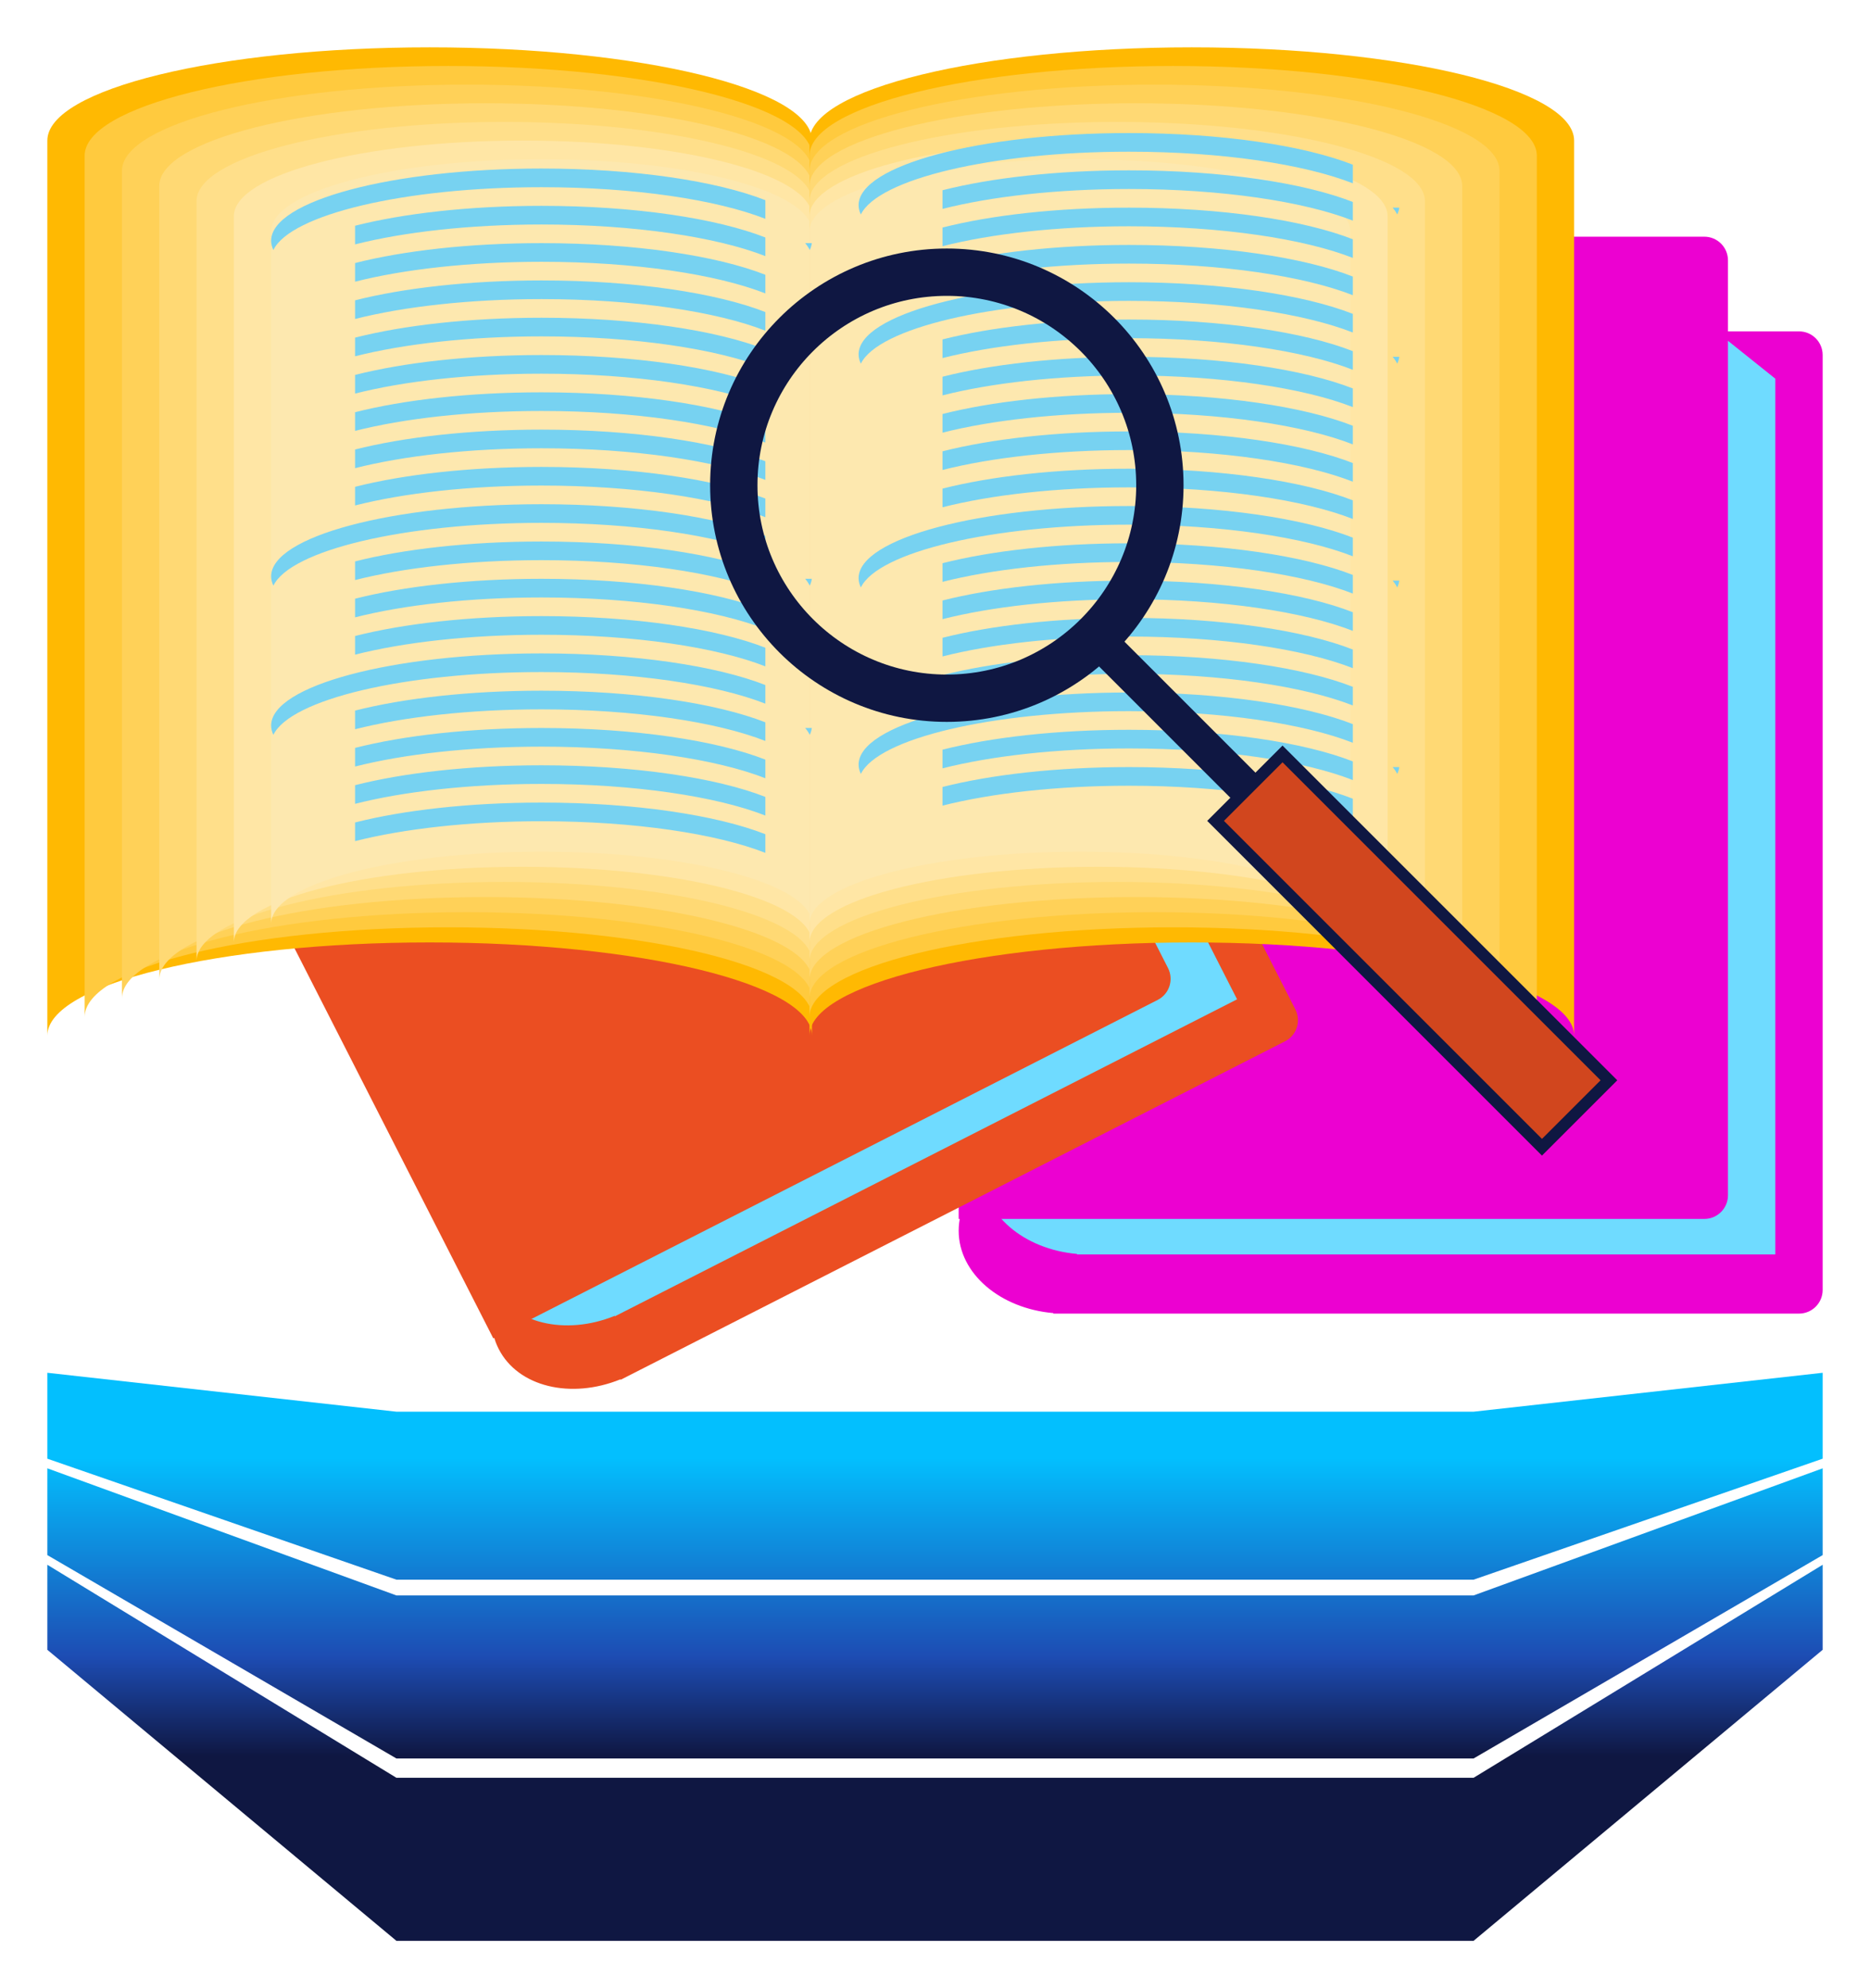 <svg width="158" height="168" viewBox="0 0 158 168" fill="none" xmlns="http://www.w3.org/2000/svg">
<g filter="url(#filter0_d_188_1826)">
<path fill-rule="evenodd" clip-rule="evenodd" d="M152 24H89V93.043C84.5 93.43 81 96.397 81 100C81 103.603 84.5 106.57 89 106.957V107H90H152C153.105 107 154 106.105 154 105V26C154 24.895 153.105 24 152 24Z" fill="#EC01D1"/>
<path fill-rule="evenodd" clip-rule="evenodd" d="M150 28L145 24V28H91V88.043C86.5 88.43 83 91.397 83 95C83 98.603 86.5 101.57 91 101.957V102H92H150V28Z" fill="#6FDBFF"/>
<path d="M81 18C81 16.895 81.895 16 83 16H144C145.105 16 146 16.895 146 18V97C146 98.105 145.105 99 144 99H81V18Z" fill="#EC01D1"/>
</g>
<g filter="url(#filter1_d_188_1826)">
<path fill-rule="evenodd" clip-rule="evenodd" d="M70.893 10.036L14.76 38.637L46.105 100.155C42.271 102.543 40.499 106.775 42.135 109.986C43.771 113.196 48.237 114.251 52.422 112.553L52.441 112.591L53.332 112.137L108.575 83.99C109.559 83.488 109.95 82.284 109.449 81.3L73.583 10.91C73.082 9.926 71.878 9.535 70.893 10.036Z" fill="#EB4E22"/>
<path fill-rule="evenodd" clip-rule="evenodd" d="M70.927 14.508L64.656 13.214L66.472 16.778L18.358 41.294L45.617 94.792C41.783 97.18 40.011 101.412 41.647 104.623C43.283 107.833 47.749 108.888 51.934 107.19L51.953 107.228L52.844 106.774L104.523 80.442L70.927 14.508Z" fill="#6FDBFF"/>
<path d="M4.908 36.923C4.407 35.939 4.798 34.735 5.782 34.233L60.133 6.54C61.118 6.038 62.322 6.43 62.823 7.414L98.689 77.803C99.19 78.788 98.799 79.992 97.815 80.493L41.681 109.095L4.908 36.923Z" fill="#EB4E22"/>
</g>
<g filter="url(#filter2_d_188_1826)">
<path fill-rule="evenodd" clip-rule="evenodd" d="M124.506 160L154 135.408V128.223L124.506 146.223H79.906H78.094H33.494L4 128.223V135.408L33.494 160H78.094H79.906H124.506ZM33.494 144.591L4 127.406V120.073L33.494 130.813H78.094V130.813H124.506L154 120.073V127.406L124.506 144.591H79.906V144.591H33.494ZM154 119.259L124.506 129.481H78.094V129.481H33.494L4 119.259V112L33.494 115.288H79.906V115.288H124.506L154 112V119.259Z" fill="url(#paint0_linear_188_1826)"/>
</g>
<g filter="url(#filter3_d_188_1826)">
<path fill-rule="evenodd" clip-rule="evenodd" d="M68.606 7.879C68.606 3.527 54.144 0 36.303 0C18.463 0 4 3.527 4 7.879V83.515C4 79.164 18.463 75.636 36.303 75.636C54.144 75.636 68.606 79.164 68.606 83.515V7.879Z" fill="#FFB902"/>
<path fill-rule="evenodd" clip-rule="evenodd" d="M7.152 9.167C7.152 9.164 7.151 9.161 7.151 9.157C7.151 4.97 20.909 1.576 37.879 1.576C54.849 1.576 68.606 4.97 68.606 9.157L68.606 81.929C68.584 77.747 54.835 74.358 37.879 74.358C20.909 74.358 7.152 77.752 7.152 81.939V9.167Z" fill="#FFCA3E"/>
<path fill-rule="evenodd" clip-rule="evenodd" d="M10.303 10.45C10.303 10.445 10.303 10.44 10.303 10.436C10.303 6.413 23.355 3.152 39.455 3.152C55.554 3.152 68.606 6.413 68.606 10.436L68.606 10.436V80.35C68.576 76.333 55.536 73.079 39.455 73.079C23.355 73.079 10.303 76.341 10.303 80.364V10.45Z" fill="#FFD158"/>
<path fill-rule="evenodd" clip-rule="evenodd" d="M68.606 11.727C68.606 11.723 68.606 11.718 68.606 11.714C68.606 7.855 56.26 4.727 41.03 4.727C25.801 4.727 13.455 7.855 13.455 11.714H13.455V78.775C13.482 74.922 25.817 71.801 41.03 71.801C56.26 71.801 68.606 74.929 68.606 78.788V11.727Z" fill="#FFD974"/>
<path fill-rule="evenodd" clip-rule="evenodd" d="M68.606 13.001V77.212C68.606 73.518 56.965 70.523 42.606 70.523C28.257 70.523 16.623 73.513 16.606 77.204V12.992H16.606C16.606 9.298 28.247 6.303 42.606 6.303C56.965 6.303 68.606 9.298 68.606 12.993C68.606 12.995 68.606 12.998 68.606 13.001Z" fill="#FFDF8A"/>
<path fill-rule="evenodd" clip-rule="evenodd" d="M68.606 14.271C68.606 10.741 57.671 7.879 44.182 7.879C30.693 7.879 19.758 10.741 19.758 14.271C19.758 14.273 19.758 14.274 19.758 14.276V75.636C19.758 72.106 30.693 69.244 44.182 69.244C57.664 69.244 68.596 72.103 68.606 75.631V14.271Z" fill="#FFE6A5"/>
<path fill-rule="evenodd" clip-rule="evenodd" d="M22.909 15.56C22.909 15.556 22.909 15.553 22.909 15.55C22.909 12.183 33.139 9.455 45.758 9.455C58.376 9.455 68.606 12.183 68.606 15.549H68.606V74.051C68.586 70.689 58.364 67.966 45.758 67.966C33.139 67.966 22.91 70.695 22.909 74.061H22.909V15.56Z" fill="#FDE8AF"/>
<path fill-rule="evenodd" clip-rule="evenodd" d="M68.394 7.879C68.394 3.527 82.856 0 100.697 0C118.537 0 133 3.527 133 7.879V83.515C133 79.164 118.537 75.636 100.697 75.636C82.856 75.636 68.394 79.164 68.394 83.515V7.879Z" fill="#FFB902"/>
<path fill-rule="evenodd" clip-rule="evenodd" d="M129.848 9.167C129.849 9.164 129.849 9.161 129.849 9.157C129.849 4.97 116.091 1.576 99.121 1.576C82.151 1.576 68.394 4.97 68.394 9.157L68.394 81.929C68.416 77.747 82.165 74.358 99.121 74.358C116.091 74.358 129.848 77.752 129.848 81.939V9.167Z" fill="#FFCA3E"/>
<path fill-rule="evenodd" clip-rule="evenodd" d="M126.697 10.45C126.697 10.445 126.697 10.44 126.697 10.436C126.697 6.413 113.645 3.152 97.546 3.152C81.446 3.152 68.394 6.413 68.394 10.436L68.394 10.436V80.35C68.424 76.333 81.464 73.079 97.545 73.079C113.645 73.079 126.697 76.341 126.697 80.364V10.45Z" fill="#FFD158"/>
<path fill-rule="evenodd" clip-rule="evenodd" d="M68.394 11.727C68.394 11.723 68.394 11.718 68.394 11.714C68.394 7.855 80.74 4.727 95.97 4.727C111.199 4.727 123.545 7.855 123.545 11.714H123.545V78.775C123.518 74.922 111.183 71.801 95.97 71.801C80.74 71.801 68.394 74.929 68.394 78.788V11.727Z" fill="#FFD974"/>
<path fill-rule="evenodd" clip-rule="evenodd" d="M68.394 13.001V77.212C68.394 73.518 80.035 70.523 94.394 70.523C108.743 70.523 120.377 73.513 120.394 77.204V12.992H120.394C120.394 9.298 108.753 6.303 94.394 6.303C80.034 6.303 68.394 9.298 68.394 12.993C68.394 12.995 68.394 12.998 68.394 13.001Z" fill="#FFDF8A"/>
<path fill-rule="evenodd" clip-rule="evenodd" d="M68.394 14.271C68.394 10.741 79.329 7.879 92.818 7.879C106.307 7.879 117.242 10.741 117.242 14.271C117.242 14.273 117.242 14.274 117.242 14.276V75.636C117.242 72.106 106.307 69.244 92.818 69.244C79.335 69.244 68.404 72.103 68.394 75.631V14.271Z" fill="#FFE6A5"/>
<path fill-rule="evenodd" clip-rule="evenodd" d="M114.091 15.56C114.091 15.556 114.091 15.553 114.091 15.55C114.091 12.183 103.861 9.455 91.243 9.455C78.624 9.455 68.394 12.183 68.394 15.549H68.394V74.051C68.414 70.689 78.636 67.966 91.242 67.966C103.861 67.966 114.091 70.695 114.091 74.061H114.091V15.56Z" fill="#FDE8AF"/>
<path fill-rule="evenodd" clip-rule="evenodd" d="M68.593 16.545C68.568 16.741 68.509 16.935 68.417 17.125C68.322 16.929 68.192 16.735 68.029 16.545H68.593ZM64.667 12.915C60.556 11.302 53.621 10.242 45.758 10.242C33.139 10.242 22.909 12.971 22.909 16.337C22.909 16.604 22.973 16.867 23.098 17.125C24.547 14.131 34.139 11.818 45.758 11.818C53.621 11.818 60.556 12.878 64.667 14.491V12.915Z" fill="#77D2F1"/>
<path fill-rule="evenodd" clip-rule="evenodd" d="M68.593 44.909C68.568 45.105 68.509 45.298 68.417 45.489C68.322 45.292 68.192 45.099 68.029 44.909H68.593ZM64.667 41.279C60.556 39.666 53.621 38.606 45.758 38.606C33.139 38.606 22.909 41.335 22.909 44.701C22.909 44.968 22.973 45.231 23.098 45.489C24.547 42.495 34.139 40.182 45.758 40.182C53.621 40.182 60.556 41.241 64.667 42.854V41.279Z" fill="#77D2F1"/>
<path fill-rule="evenodd" clip-rule="evenodd" d="M68.593 57.515C68.568 57.711 68.509 57.904 68.417 58.095C68.322 57.898 68.192 57.705 68.029 57.515H68.593ZM64.667 53.885C60.556 52.272 53.621 51.212 45.758 51.212C33.139 51.212 22.909 53.941 22.909 57.307C22.909 57.574 22.973 57.837 23.098 58.095C24.547 55.101 34.139 52.788 45.758 52.788C53.621 52.788 60.556 53.847 64.667 55.46V53.885Z" fill="#77D2F1"/>
<path fill-rule="evenodd" clip-rule="evenodd" d="M64.667 17.642V16.067C60.556 14.453 53.621 13.394 45.758 13.394C39.648 13.394 34.099 14.034 30 15.075V16.651C34.099 15.609 39.649 14.97 45.758 14.97C53.621 14.97 60.556 16.029 64.667 17.642Z" fill="#77D2F1"/>
<path fill-rule="evenodd" clip-rule="evenodd" d="M64.667 20.794V19.218C60.556 17.605 53.621 16.545 45.758 16.545C39.648 16.545 34.099 17.185 30 18.227V19.803C34.099 18.761 39.649 18.121 45.758 18.121C53.621 18.121 60.556 19.181 64.667 20.794Z" fill="#77D2F1"/>
<path fill-rule="evenodd" clip-rule="evenodd" d="M64.667 23.945V22.369C60.556 20.756 53.621 19.697 45.758 19.697C39.648 19.697 34.099 20.337 30 21.378V22.954C34.099 21.912 39.649 21.273 45.758 21.273C53.621 21.273 60.556 22.332 64.667 23.945Z" fill="#77D2F1"/>
<path fill-rule="evenodd" clip-rule="evenodd" d="M64.667 27.097V25.521C60.556 23.908 53.621 22.849 45.758 22.849C39.648 22.849 34.099 23.488 30 24.53V26.106C34.099 25.064 39.649 24.424 45.758 24.424C53.621 24.424 60.556 25.484 64.667 27.097Z" fill="#77D2F1"/>
<path fill-rule="evenodd" clip-rule="evenodd" d="M64.667 30.248V28.672C60.556 27.059 53.621 26 45.758 26C39.648 26 34.099 26.64 30 27.681V29.257C34.099 28.215 39.649 27.576 45.758 27.576C53.621 27.576 60.556 28.635 64.667 30.248Z" fill="#77D2F1"/>
<path fill-rule="evenodd" clip-rule="evenodd" d="M64.667 33.4V31.824C60.556 30.211 53.621 29.151 45.758 29.151C39.648 29.151 34.099 29.791 30 30.833V32.409C34.099 31.367 39.649 30.727 45.758 30.727C53.621 30.727 60.556 31.787 64.667 33.4Z" fill="#77D2F1"/>
<path fill-rule="evenodd" clip-rule="evenodd" d="M64.667 36.551V34.976C60.556 33.362 53.621 32.303 45.758 32.303C39.648 32.303 34.099 32.943 30 33.984V35.56C34.099 34.518 39.649 33.879 45.758 33.879C53.621 33.879 60.556 34.938 64.667 36.551Z" fill="#77D2F1"/>
<path fill-rule="evenodd" clip-rule="evenodd" d="M64.667 39.703V38.127C60.556 36.514 53.621 35.455 45.758 35.455C39.648 35.455 34.099 36.094 30 37.136V38.712C34.099 37.67 39.649 37.03 45.758 37.03C53.621 37.03 60.556 38.09 64.667 39.703Z" fill="#77D2F1"/>
<path fill-rule="evenodd" clip-rule="evenodd" d="M64.667 46.006V44.43C60.556 42.817 53.621 41.758 45.758 41.758C39.648 41.758 34.099 42.397 30 43.439V45.015C34.099 43.973 39.649 43.333 45.758 43.333C53.621 43.333 60.556 44.393 64.667 46.006Z" fill="#77D2F1"/>
<path fill-rule="evenodd" clip-rule="evenodd" d="M64.667 49.157V47.582C60.556 45.969 53.621 44.909 45.758 44.909C39.648 44.909 34.099 45.549 30 46.59V48.166C34.099 47.124 39.649 46.485 45.758 46.485C53.621 46.485 60.556 47.544 64.667 49.157Z" fill="#77D2F1"/>
<path fill-rule="evenodd" clip-rule="evenodd" d="M64.667 52.309V50.733C60.556 49.12 53.621 48.061 45.758 48.061C39.648 48.061 34.099 48.7 30 49.742V51.318C34.099 50.276 39.649 49.636 45.758 49.636C53.621 49.636 60.556 50.696 64.667 52.309Z" fill="#77D2F1"/>
<path fill-rule="evenodd" clip-rule="evenodd" d="M64.667 58.612V57.036C60.556 55.423 53.621 54.364 45.758 54.364C39.648 54.364 34.099 55.003 30 56.045V57.621C34.099 56.579 39.649 55.939 45.758 55.939C53.621 55.939 60.556 56.999 64.667 58.612Z" fill="#77D2F1"/>
<path fill-rule="evenodd" clip-rule="evenodd" d="M64.667 61.763V60.188C60.556 58.575 53.621 57.515 45.758 57.515C39.648 57.515 34.099 58.155 30 59.197V60.772C34.099 59.73 39.649 59.091 45.758 59.091C53.621 59.091 60.556 60.15 64.667 61.763Z" fill="#77D2F1"/>
<path fill-rule="evenodd" clip-rule="evenodd" d="M64.667 64.915V63.339C60.556 61.726 53.621 60.667 45.758 60.667C39.648 60.667 34.099 61.306 30 62.348V63.924C34.099 62.882 39.649 62.242 45.758 62.242C53.621 62.242 60.556 63.302 64.667 64.915Z" fill="#77D2F1"/>
<path fill-rule="evenodd" clip-rule="evenodd" d="M64.667 68.067V66.491C60.556 64.878 53.621 63.818 45.758 63.818C39.648 63.818 34.099 64.458 30 65.499V67.075C34.099 66.034 39.649 65.394 45.758 65.394C53.621 65.394 60.556 66.453 64.667 68.067Z" fill="#77D2F1"/>
<path fill-rule="evenodd" clip-rule="evenodd" d="M118.229 26.151C118.205 26.347 118.145 26.541 118.053 26.731C117.958 26.535 117.828 26.341 117.665 26.151H118.229ZM114.303 22.521C110.192 20.908 103.257 19.849 95.394 19.849C82.775 19.849 72.545 22.577 72.545 25.943C72.545 26.21 72.61 26.473 72.735 26.731C74.183 23.737 83.776 21.424 95.394 21.424C103.257 21.424 110.192 22.484 114.303 24.097V22.521Z" fill="#77D2F1"/>
<path fill-rule="evenodd" clip-rule="evenodd" d="M118.229 13.546C118.205 13.741 118.145 13.935 118.053 14.125C117.958 13.929 117.828 13.736 117.665 13.546H118.229ZM114.303 9.915C110.192 8.302 103.257 7.242 95.394 7.242C82.775 7.242 72.545 9.971 72.545 13.337C72.545 13.604 72.61 13.867 72.735 14.125C74.183 11.131 83.776 8.818 95.394 8.818C103.257 8.818 110.192 9.878 114.303 11.491V9.915Z" fill="#77D2F1"/>
<path fill-rule="evenodd" clip-rule="evenodd" d="M118.229 45.061C118.205 45.256 118.145 45.45 118.053 45.64C117.958 45.444 117.828 45.251 117.665 45.061H118.229ZM114.303 41.43C110.192 39.817 103.257 38.758 95.394 38.758C82.775 38.758 72.545 41.486 72.545 44.852C72.545 45.12 72.61 45.383 72.735 45.64C74.183 42.646 83.776 40.333 95.394 40.333C103.257 40.333 110.192 41.393 114.303 43.006V41.43Z" fill="#77D2F1"/>
<path fill-rule="evenodd" clip-rule="evenodd" d="M118.229 60.818C118.205 61.014 118.145 61.207 118.053 61.398C117.958 61.202 117.828 61.008 117.665 60.818H118.229ZM114.303 57.188C110.192 55.575 103.257 54.515 95.394 54.515C82.775 54.515 72.545 57.244 72.545 60.61C72.545 60.877 72.61 61.14 72.735 61.398C74.183 58.404 83.776 56.091 95.394 56.091C103.257 56.091 110.192 57.15 114.303 58.764V57.188Z" fill="#77D2F1"/>
<path fill-rule="evenodd" clip-rule="evenodd" d="M114.303 27.248V25.672C110.192 24.059 103.257 23 95.394 23C89.285 23 83.736 23.64 79.636 24.681V26.257C83.736 25.215 89.285 24.576 95.394 24.576C103.257 24.576 110.192 25.635 114.303 27.248Z" fill="#77D2F1"/>
<path fill-rule="evenodd" clip-rule="evenodd" d="M114.303 30.4V28.824C110.192 27.211 103.257 26.151 95.394 26.151C89.285 26.151 83.736 26.791 79.636 27.833V29.409C83.736 28.367 89.285 27.727 95.394 27.727C103.257 27.727 110.192 28.787 114.303 30.4Z" fill="#77D2F1"/>
<path fill-rule="evenodd" clip-rule="evenodd" d="M114.303 33.551V31.976C110.192 30.363 103.257 29.303 95.394 29.303C89.285 29.303 83.736 29.943 79.636 30.984V32.56C83.736 31.518 89.285 30.879 95.394 30.879C103.257 30.879 110.192 31.938 114.303 33.551Z" fill="#77D2F1"/>
<path fill-rule="evenodd" clip-rule="evenodd" d="M114.303 36.703V35.127C110.192 33.514 103.257 32.455 95.394 32.455C89.285 32.455 83.736 33.094 79.636 34.136V35.712C83.736 34.67 89.285 34.03 95.394 34.03C103.257 34.03 110.192 35.09 114.303 36.703Z" fill="#77D2F1"/>
<path fill-rule="evenodd" clip-rule="evenodd" d="M114.303 39.854V38.279C110.192 36.666 103.257 35.606 95.394 35.606C89.285 35.606 83.736 36.246 79.636 37.287V38.863C83.736 37.821 89.285 37.182 95.394 37.182C103.257 37.182 110.192 38.241 114.303 39.854Z" fill="#77D2F1"/>
<path fill-rule="evenodd" clip-rule="evenodd" d="M114.303 52.46V50.885C110.192 49.272 103.257 48.212 95.394 48.212C89.285 48.212 83.736 48.852 79.636 49.894V51.469C83.736 50.427 89.285 49.788 95.394 49.788C103.257 49.788 110.192 50.847 114.303 52.46Z" fill="#77D2F1"/>
<path fill-rule="evenodd" clip-rule="evenodd" d="M114.303 46.157V44.582C110.192 42.969 103.257 41.909 95.394 41.909C89.285 41.909 83.736 42.549 79.636 43.59V45.166C83.736 44.124 89.285 43.485 95.394 43.485C103.257 43.485 110.192 44.544 114.303 46.157Z" fill="#77D2F1"/>
<path fill-rule="evenodd" clip-rule="evenodd" d="M114.303 49.309V47.733C110.192 46.12 103.257 45.061 95.394 45.061C89.285 45.061 83.736 45.7 79.636 46.742V48.318C83.736 47.276 89.285 46.636 95.394 46.636C103.257 46.636 110.192 47.696 114.303 49.309Z" fill="#77D2F1"/>
<path fill-rule="evenodd" clip-rule="evenodd" d="M114.303 14.642V13.066C110.192 11.454 103.257 10.394 95.394 10.394C89.285 10.394 83.736 11.034 79.636 12.075V13.651C83.736 12.609 89.285 11.97 95.394 11.97C103.257 11.97 110.192 13.029 114.303 14.642Z" fill="#77D2F1"/>
<path fill-rule="evenodd" clip-rule="evenodd" d="M114.303 17.794V16.218C110.192 14.605 103.257 13.546 95.394 13.546C89.285 13.546 83.736 14.185 79.636 15.227V16.803C83.736 15.761 89.285 15.121 95.394 15.121C103.257 15.121 110.192 16.181 114.303 17.794Z" fill="#77D2F1"/>
<path fill-rule="evenodd" clip-rule="evenodd" d="M114.303 20.945V19.369C110.192 17.756 103.257 16.697 95.394 16.697C89.285 16.697 83.736 17.337 79.636 18.378V19.954C83.736 18.912 89.285 18.273 95.394 18.273C103.257 18.273 110.192 19.332 114.303 20.945Z" fill="#77D2F1"/>
<path fill-rule="evenodd" clip-rule="evenodd" d="M114.303 55.612V54.036C110.192 52.423 103.257 51.364 95.394 51.364C89.285 51.364 83.736 52.003 79.636 53.045V54.621C83.736 53.579 89.285 52.939 95.394 52.939C103.257 52.939 110.192 53.999 114.303 55.612Z" fill="#77D2F1"/>
<path fill-rule="evenodd" clip-rule="evenodd" d="M114.303 61.915V60.339C110.192 58.726 103.257 57.667 95.394 57.667C89.285 57.667 83.736 58.306 79.636 59.348V60.924C83.736 59.882 89.285 59.242 95.394 59.242C103.257 59.242 110.192 60.302 114.303 61.915Z" fill="#77D2F1"/>
<path fill-rule="evenodd" clip-rule="evenodd" d="M114.303 65.067V63.491C110.192 61.878 103.257 60.818 95.394 60.818C89.285 60.818 83.736 61.458 79.636 62.499V64.075C83.736 63.033 89.285 62.394 95.394 62.394C103.257 62.394 110.192 63.453 114.303 65.067Z" fill="#77D2F1"/>
</g>
<g filter="url(#filter4_d_188_1826)">
<circle cx="80" cy="37" r="18" stroke="#0F1742" stroke-width="4"/>
<line x1="91.829" y1="49.164" x2="105.971" y2="63.306" stroke="#0F1742" stroke-width="3"/>
<rect x="102.707" y="65.364" width="8" height="39" transform="rotate(-45 102.707 65.364)" fill="#D1461E" stroke="#0F1742"/>
</g>
<defs>
<filter id="filter0_d_188_1826" x="77" y="16" width="81" height="99" filterUnits="userSpaceOnUse" color-interpolation-filters="sRGB">
<feFlood flood-opacity="0" result="BackgroundImageFix"/>
<feColorMatrix in="SourceAlpha" type="matrix" values="0 0 0 0 0 0 0 0 0 0 0 0 0 0 0 0 0 0 127 0" result="hardAlpha"/>
<feOffset dy="4"/>
<feGaussianBlur stdDeviation="2"/>
<feComposite in2="hardAlpha" operator="out"/>
<feColorMatrix type="matrix" values="0 0 0 0 0 0 0 0 0 0 0 0 0 0 0 0 0 0 0.25 0"/>
<feBlend mode="normal" in2="BackgroundImageFix" result="effect1_dropShadow_188_1826"/>
<feBlend mode="normal" in="SourceGraphic" in2="effect1_dropShadow_188_1826" result="shape"/>
</filter>
<filter id="filter1_d_188_1826" x="0.69" y="6.321" width="112.978" height="115.036" filterUnits="userSpaceOnUse" color-interpolation-filters="sRGB">
<feFlood flood-opacity="0" result="BackgroundImageFix"/>
<feColorMatrix in="SourceAlpha" type="matrix" values="0 0 0 0 0 0 0 0 0 0 0 0 0 0 0 0 0 0 127 0" result="hardAlpha"/>
<feOffset dy="4"/>
<feGaussianBlur stdDeviation="2"/>
<feComposite in2="hardAlpha" operator="out"/>
<feColorMatrix type="matrix" values="0 0 0 0 0 0 0 0 0 0 0 0 0 0 0 0 0 0 0.25 0"/>
<feBlend mode="normal" in2="BackgroundImageFix" result="effect1_dropShadow_188_1826"/>
<feBlend mode="normal" in="SourceGraphic" in2="effect1_dropShadow_188_1826" result="shape"/>
</filter>
<filter id="filter2_d_188_1826" x="0" y="112" width="158" height="56" filterUnits="userSpaceOnUse" color-interpolation-filters="sRGB">
<feFlood flood-opacity="0" result="BackgroundImageFix"/>
<feColorMatrix in="SourceAlpha" type="matrix" values="0 0 0 0 0 0 0 0 0 0 0 0 0 0 0 0 0 0 127 0" result="hardAlpha"/>
<feOffset dy="4"/>
<feGaussianBlur stdDeviation="2"/>
<feComposite in2="hardAlpha" operator="out"/>
<feColorMatrix type="matrix" values="0 0 0 0 0 0 0 0 0 0 0 0 0 0 0 0 0 0 0.25 0"/>
<feBlend mode="normal" in2="BackgroundImageFix" result="effect1_dropShadow_188_1826"/>
<feBlend mode="normal" in="SourceGraphic" in2="effect1_dropShadow_188_1826" result="shape"/>
</filter>
<filter id="filter3_d_188_1826" x="0" y="0" width="137" height="91.515" filterUnits="userSpaceOnUse" color-interpolation-filters="sRGB">
<feFlood flood-opacity="0" result="BackgroundImageFix"/>
<feColorMatrix in="SourceAlpha" type="matrix" values="0 0 0 0 0 0 0 0 0 0 0 0 0 0 0 0 0 0 127 0" result="hardAlpha"/>
<feOffset dy="4"/>
<feGaussianBlur stdDeviation="2"/>
<feComposite in2="hardAlpha" operator="out"/>
<feColorMatrix type="matrix" values="0 0 0 0 0 0 0 0 0 0 0 0 0 0 0 0 0 0 0.25 0"/>
<feBlend mode="normal" in2="BackgroundImageFix" result="effect1_dropShadow_188_1826"/>
<feBlend mode="normal" in="SourceGraphic" in2="effect1_dropShadow_188_1826" result="shape"/>
</filter>
<filter id="filter4_d_188_1826" x="56" y="17" width="84.648" height="84.648" filterUnits="userSpaceOnUse" color-interpolation-filters="sRGB">
<feFlood flood-opacity="0" result="BackgroundImageFix"/>
<feColorMatrix in="SourceAlpha" type="matrix" values="0 0 0 0 0 0 0 0 0 0 0 0 0 0 0 0 0 0 127 0" result="hardAlpha"/>
<feOffset dy="4"/>
<feGaussianBlur stdDeviation="2"/>
<feComposite in2="hardAlpha" operator="out"/>
<feColorMatrix type="matrix" values="0 0 0 0 0 0 0 0 0 0 0 0 0 0 0 0 0 0 0.25 0"/>
<feBlend mode="normal" in2="BackgroundImageFix" result="effect1_dropShadow_188_1826"/>
<feBlend mode="normal" in="SourceGraphic" in2="effect1_dropShadow_188_1826" result="shape"/>
</filter>
<linearGradient id="paint0_linear_188_1826" x1="79" y1="160" x2="79" y2="112" gradientUnits="userSpaceOnUse">
<stop offset="0.325" stop-color="#0F1742"/>
<stop offset="0.5" stop-color="#1D4CB3"/>
<stop offset="0.85" stop-color="#03BFFE"/>
</linearGradient>
</defs>
</svg>
